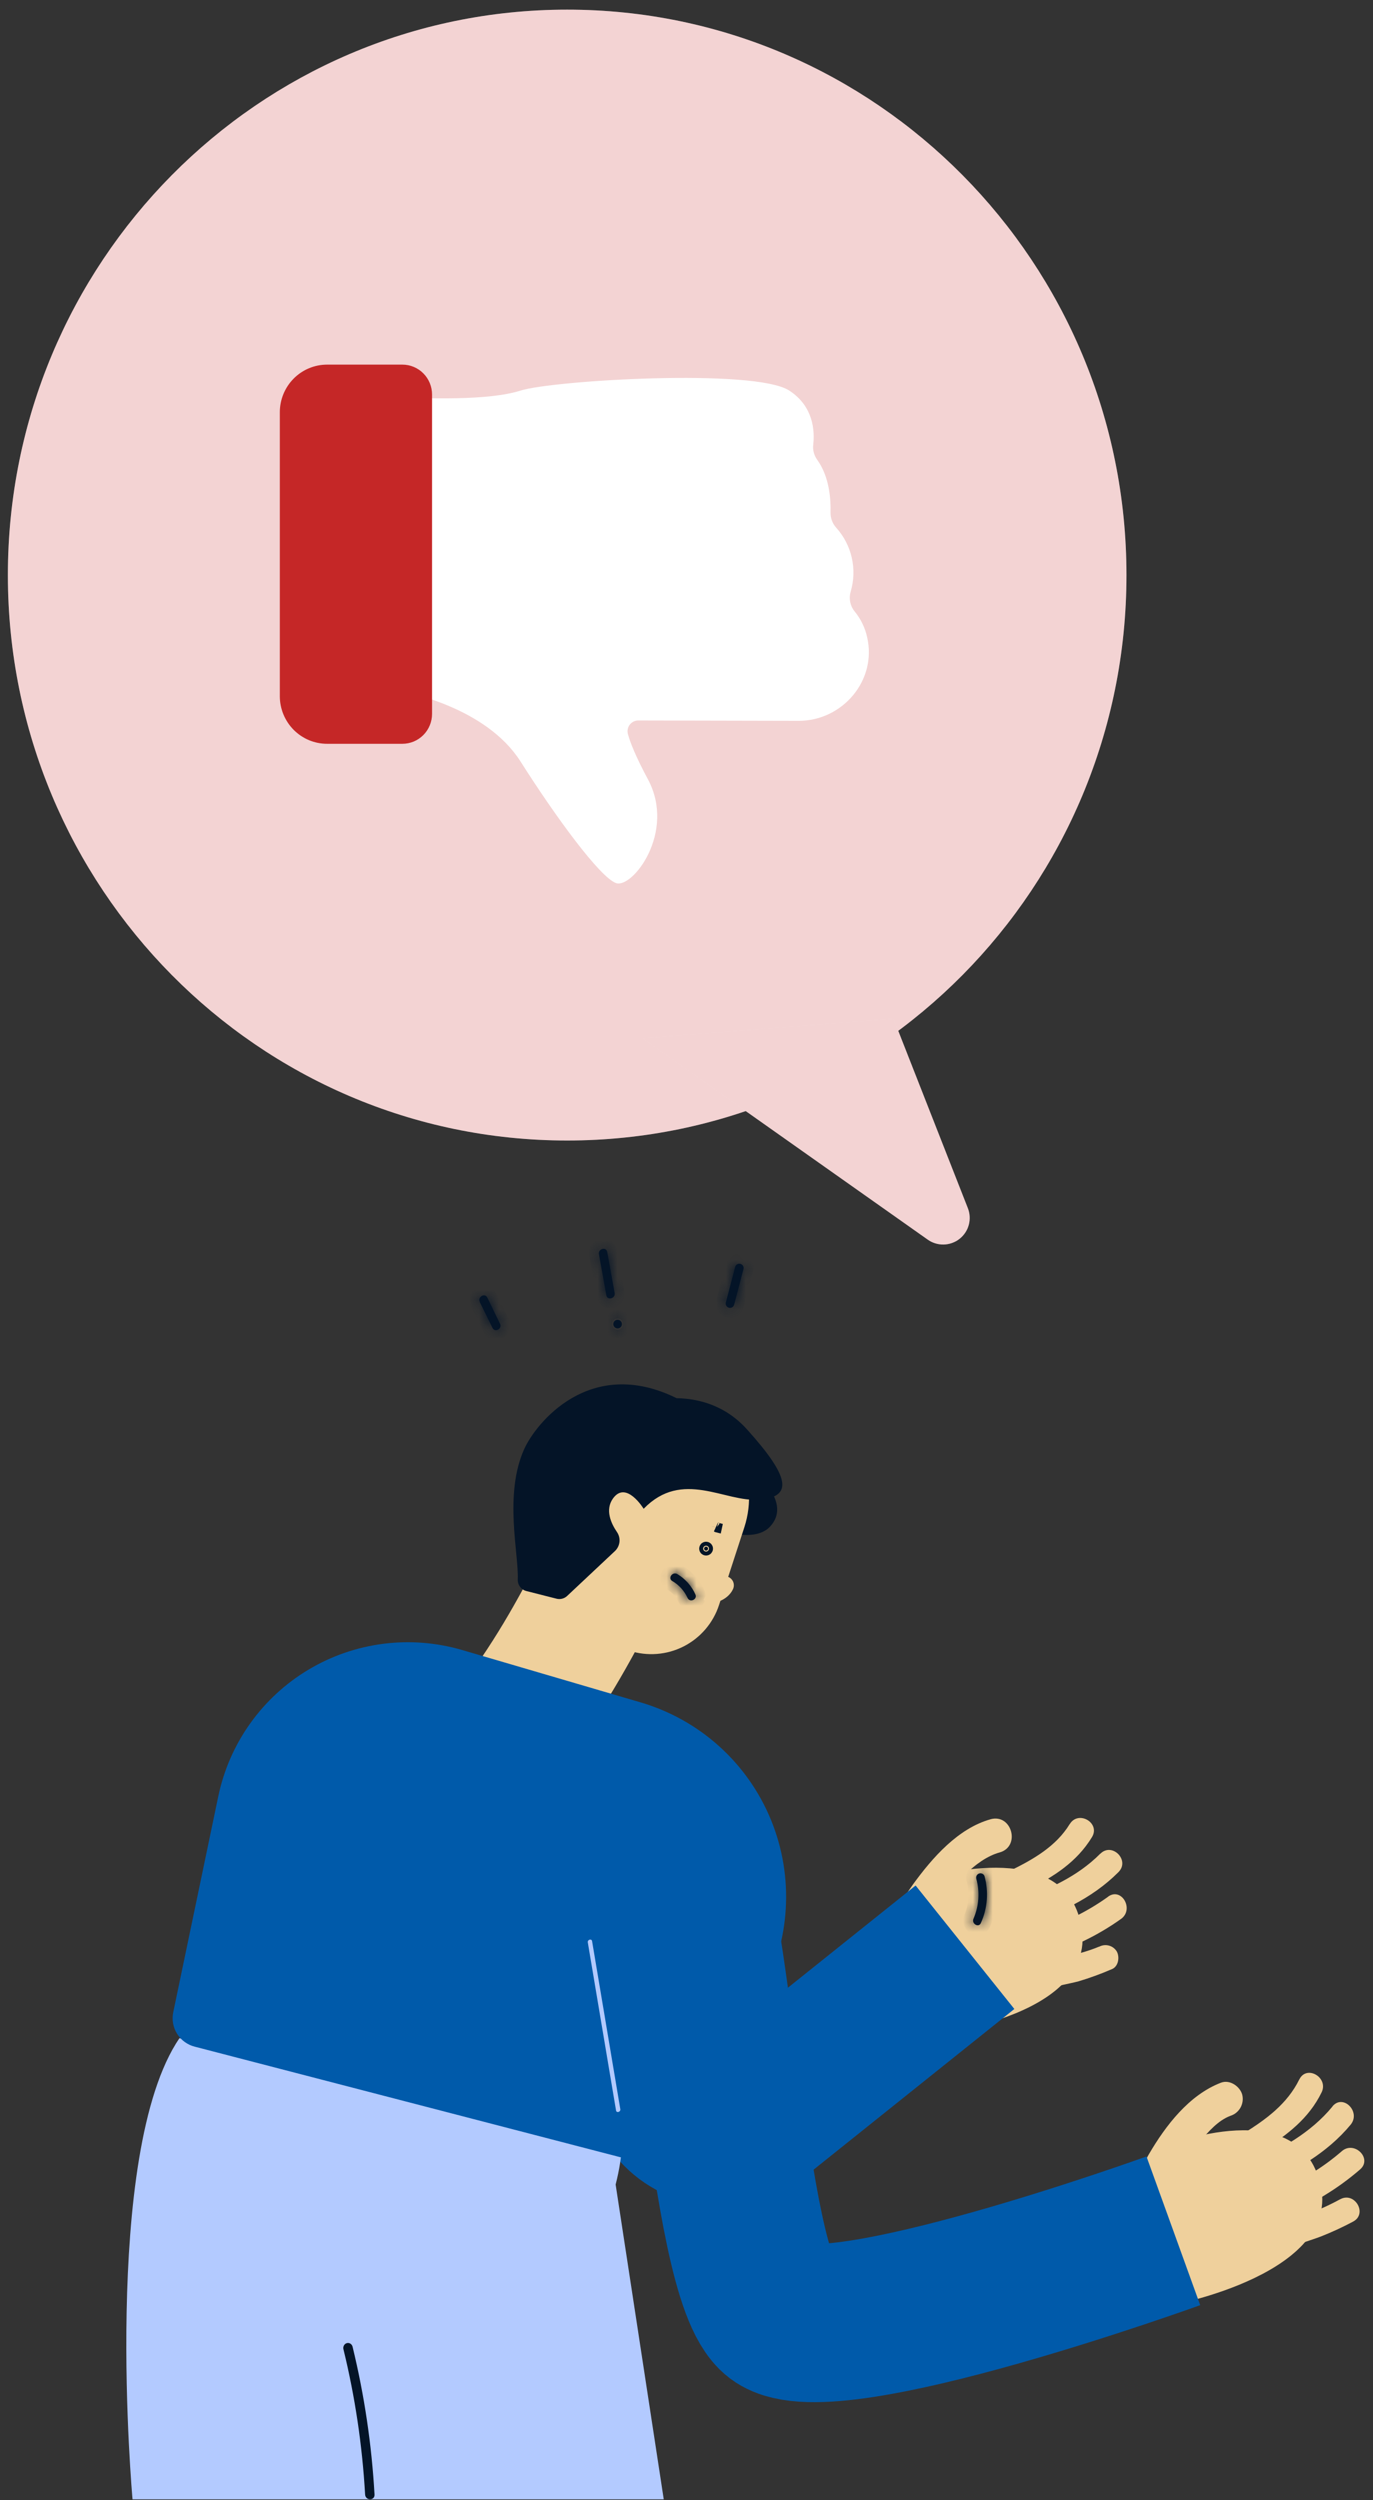 <svg width="139" height="253" viewBox="0 0 139 253" fill="none" xmlns="http://www.w3.org/2000/svg">
<rect x="0" y="0" width="139" height="253" fill="#333333" stroke="none"/>
<path d="M57.419 0.976C88.691 0.976 114.042 26.593 114.042 58.194C114.042 89.794 88.691 115.411 57.419 115.411C26.148 115.411 0.797 89.794 0.797 58.194C0.797 26.593 26.148 0.976 57.419 0.976Z" fill="white"/>
<path d="M57.419 0.976C88.691 0.976 114.042 26.593 114.042 58.194C114.042 89.794 88.691 115.411 57.419 115.411C26.148 115.411 0.797 89.794 0.797 58.194C0.797 26.593 26.148 0.976 57.419 0.976Z" fill="#C52727" fill-opacity="0.2"/>
<path d="M40.399 69.849C41.024 70.056 49.173 71.5 52.708 77.072C56.244 82.644 60.704 88.74 62.353 89.357C64.002 89.974 68.472 84.22 65.592 78.854C64.371 76.58 63.812 75.168 63.571 74.291C63.526 74.129 63.518 73.959 63.55 73.794C63.581 73.629 63.649 73.473 63.75 73.339C63.851 73.205 63.982 73.096 64.132 73.021C64.282 72.946 64.447 72.907 64.614 72.906L80.855 72.944C85.309 72.944 88.795 68.834 87.789 64.487C87.58 63.526 87.145 62.63 86.521 61.871C86.295 61.596 86.141 61.269 86.071 60.919C86.001 60.57 86.019 60.208 86.121 59.867C86.452 58.751 86.49 57.567 86.231 56.432C85.973 55.297 85.426 54.248 84.644 53.386C84.271 52.965 84.07 52.418 84.082 51.855C84.119 50.602 83.991 48.253 82.72 46.511C82.404 46.065 82.266 45.516 82.333 44.973C82.483 43.645 82.379 41.13 79.903 39.523C76.405 37.252 55.96 38.489 52.705 39.523C49.451 40.557 43.257 40.347 39.047 40.15" fill="white"/>
<path d="M33.116 75.267H40.736C41.13 75.267 41.521 75.188 41.886 75.036C42.25 74.884 42.581 74.661 42.86 74.38C43.139 74.099 43.361 73.765 43.511 73.398C43.662 73.031 43.74 72.637 43.74 72.24V39.924C43.74 39.121 43.424 38.351 42.86 37.784C42.297 37.216 41.533 36.897 40.736 36.897H33.116C31.846 36.897 30.628 37.405 29.73 38.31C28.833 39.215 28.328 40.442 28.328 41.721V70.436C28.327 71.07 28.451 71.698 28.691 72.284C28.931 72.87 29.284 73.403 29.728 73.852C30.173 74.3 30.701 74.656 31.282 74.899C31.864 75.142 32.487 75.267 33.116 75.267Z" fill="#C52727"/>
<path d="M90.455 103.08L97.971 122.224C98.193 122.767 98.232 123.366 98.082 123.933C97.933 124.499 97.602 125.001 97.141 125.363C96.68 125.725 96.114 125.926 95.528 125.937C94.942 125.947 94.369 125.767 93.895 125.422L65.051 105.059" fill="white"/>
<path d="M90.455 103.08L97.971 122.224C98.193 122.767 98.232 123.366 98.082 123.933C97.933 124.499 97.602 125.001 97.141 125.363C96.68 125.725 96.114 125.926 95.528 125.937C94.942 125.947 94.369 125.767 93.895 125.422L65.051 105.059" fill="#C52727" fill-opacity="0.2"/>
<path d="M100.284 184.095C96.991 185.014 94.391 187.989 92.445 190.667C90.44 193.458 89.04 196.637 88.333 200C87.867 202.178 91.225 203.123 91.691 200.923C92.282 198.087 93.423 195.395 95.049 192.997C96.478 190.893 98.646 188.167 101.199 187.453C103.354 186.852 102.44 183.49 100.271 184.095H100.284Z" fill="#EFD09C"/>
<path d="M93.234 190.201L93.792 205.958C93.792 205.958 112.78 204.12 109.135 193.624C106.444 185.88 93.234 190.201 93.234 190.201Z" fill="#EFD09C"/>
<path d="M108.297 184.577C106.93 186.824 104.617 188.148 102.317 189.276C99.8 190.513 97.274 191.619 95.11 193.44C93.825 194.529 95.68 196.367 96.96 195.291C101.25 191.672 107.443 190.997 110.553 185.897C111.424 184.46 109.172 183.144 108.297 184.59V184.577Z" fill="#EFD09C"/>
<path d="M111.392 187.575C109.031 189.953 105.961 191.29 102.83 192.366C101.244 192.902 101.928 195.415 103.526 194.883C107.08 193.677 110.556 192.139 113.239 189.435C114.423 188.237 112.577 186.386 111.392 187.588V187.575Z" fill="#EFD09C"/>
<path d="M112.173 191.941C109.961 193.526 107.491 194.718 104.874 195.464C103.258 195.9 103.946 198.443 105.566 197.981C108.407 197.178 111.089 195.892 113.493 194.179C114.847 193.208 113.545 190.943 112.186 191.923L112.173 191.941Z" fill="#EFD09C"/>
<path d="M111.279 196.98C109.163 197.877 106.802 198.113 104.747 199.106C103.235 199.837 104.555 202.093 106.053 201.362C107.024 200.891 108.17 200.769 109.202 200.491C110.353 200.146 111.483 199.733 112.586 199.254C113.239 198.975 113.37 198.021 113.056 197.464C112.874 197.172 112.587 196.961 112.254 196.874C111.921 196.788 111.568 196.832 111.266 196.998L111.279 196.98Z" fill="#EFD09C"/>
<path d="M44.551 183.745L68.504 213.121C69.454 214.292 70.828 215.041 72.327 215.204C73.827 215.367 75.33 214.932 76.509 213.992L97.693 197.046" stroke="#005AAA" stroke-width="16" stroke-miterlimit="10"/>
<path d="M61.45 215.334L67.197 252.912H13.418C13.418 252.912 10.242 217.9 18.165 206.25" fill="#B3CAFF"/>
<path d="M75.495 148.193C75.495 148.193 80.508 151.743 77.956 154.482C75.809 156.79 69.82 153.633 69.82 153.633L71.562 148.76" fill="#041427"/>
<path d="M123.625 210.745C120.376 211.986 117.998 215.1 116.291 218.026C114.521 221.104 113.407 224.515 113.02 228.043C112.911 228.98 113.891 229.785 114.762 229.785C115.799 229.785 116.395 228.984 116.504 228.043C116.846 225.25 117.734 222.551 119.117 220.1C119.803 218.87 120.612 217.713 121.53 216.646C122.366 215.683 123.32 214.577 124.548 214.111C124.986 213.977 125.356 213.68 125.582 213.281C125.807 212.883 125.872 212.413 125.763 211.968C125.532 211.124 124.505 210.414 123.621 210.749L123.625 210.745Z" fill="#EFD09C"/>
<path d="M116.98 217.531L119.001 233.175C119.001 233.175 137.729 229.59 133.143 219.473C129.732 212.017 116.98 217.531 116.98 217.531Z" fill="#EFD09C"/>
<path d="M131.54 210.417C129.115 215.365 122.943 216.728 119.25 220.473C118.07 221.675 119.916 223.522 121.097 222.324C125.016 218.352 131.196 217.046 133.796 211.733C134.532 210.23 132.281 208.906 131.54 210.426V210.417Z" fill="#EFD09C"/>
<path d="M134.906 213.151C132.698 215.838 129.68 217.485 126.544 218.883C125.011 219.562 126.339 221.818 127.851 221.139C131.165 219.662 134.383 217.842 136.739 214.998C137.802 213.691 135.964 211.849 134.893 213.151H134.906Z" fill="#EFD09C"/>
<path d="M135.844 217.682C133.87 219.393 131.616 220.753 129.181 221.701C127.63 222.302 128.31 224.833 129.878 224.223C132.735 223.12 135.38 221.532 137.695 219.528C138.967 218.426 137.112 216.584 135.844 217.682Z" fill="#EFD09C"/>
<path d="M135.679 222.544C134.584 223.144 133.444 223.658 132.269 224.081C131.265 224.378 130.294 224.775 129.369 225.266C127.932 226.137 129.242 228.393 130.675 227.522C131.612 226.956 132.7 226.712 133.724 226.315C134.842 225.875 135.934 225.37 136.995 224.804C138.475 224.007 137.156 221.755 135.688 222.544H135.679Z" fill="#EFD09C"/>
<path d="M40.291 238.092C52.861 238.092 63.052 227.902 63.052 215.331C63.052 202.761 52.861 192.571 40.291 192.571C27.721 192.571 17.531 202.761 17.531 215.331C17.531 227.902 27.721 238.092 40.291 238.092Z" fill="#B3CAFF"/>
<path d="M62.044 157.546C59.674 161.901 57.688 166.134 54.117 171.413L62.044 157.546Z" fill="#EFD09C"/>
<path d="M62.044 157.546C59.674 161.901 57.688 166.134 54.117 171.413" stroke="#EFD09C" stroke-width="13" stroke-miterlimit="10"/>
<path d="M63.712 167.025L63.236 166.87C60.292 165.911 57.85 163.823 56.447 161.064C55.043 158.305 54.793 155.101 55.752 152.157L56.929 148.542C57.725 146.1 59.458 144.073 61.748 142.909C64.037 141.744 66.696 141.537 69.139 142.332C70.349 142.725 71.47 143.353 72.438 144.179C73.406 145.006 74.201 146.015 74.779 147.149C75.356 148.283 75.705 149.52 75.804 150.789C75.903 152.058 75.751 153.334 75.357 154.544L72.795 162.412C72.203 164.23 70.913 165.738 69.209 166.605C67.505 167.471 65.527 167.625 63.709 167.033L63.712 167.025Z" fill="#EFD09C"/>
<mask id="path-24-inside-1_1_12212" fill="white">
<path d="M69.606 161.699C69.28 160.98 68.737 160.381 68.054 159.985C67.577 159.699 68.094 158.997 68.572 159.284C69.379 159.766 70.017 160.485 70.401 161.343C70.634 161.853 69.839 162.209 69.606 161.699Z"/>
</mask>
<path d="M69.606 161.699C69.28 160.98 68.737 160.381 68.054 159.985C67.577 159.699 68.094 158.997 68.572 159.284C69.379 159.766 70.017 160.485 70.401 161.343C70.634 161.853 69.839 162.209 69.606 161.699Z" fill="#041427"/>
<path d="M69.606 161.699L68.697 162.115L68.695 162.112L69.606 161.699ZM68.054 159.985L67.553 160.851L67.546 160.847L67.539 160.843L68.054 159.985ZM68.572 159.284L68.059 160.142L68.057 160.141L68.572 159.284ZM70.401 161.343L69.492 161.758L69.489 161.752L70.401 161.343ZM68.695 162.112C68.455 161.583 68.056 161.142 67.553 160.851L68.556 159.12C69.419 159.62 70.104 160.377 70.517 161.286L68.695 162.112ZM67.539 160.843C67.174 160.623 66.92 160.26 66.873 159.824C66.829 159.424 66.968 159.073 67.15 158.826C67.505 158.345 68.299 157.953 69.087 158.427L68.057 160.141C68.179 160.215 68.341 160.237 68.489 160.196C68.616 160.161 68.704 160.088 68.759 160.014C68.812 159.942 68.882 159.802 68.861 159.605C68.835 159.372 68.695 159.204 68.569 159.128L67.539 160.843ZM69.085 158.426C70.068 159.013 70.846 159.889 71.314 160.934L69.489 161.752C69.189 161.081 68.689 160.519 68.059 160.142L69.085 158.426ZM71.311 160.927C71.487 161.313 71.487 161.738 71.314 162.109C71.152 162.454 70.872 162.688 70.587 162.816C70.302 162.944 69.943 162.996 69.581 162.89C69.192 162.776 68.873 162.5 68.697 162.115L70.516 161.284C70.456 161.153 70.323 161.023 70.142 160.97C69.987 160.925 69.856 160.952 69.77 160.991C69.683 161.029 69.573 161.11 69.502 161.261C69.42 161.438 69.432 161.627 69.492 161.758L71.311 160.927Z" fill="#041427" mask="url(#path-24-inside-1_1_12212)"/>
<path d="M71.684 156.709C71.684 156.82 71.594 156.91 71.482 156.91C71.371 156.91 71.281 156.82 71.281 156.709C71.281 156.598 71.371 156.508 71.482 156.508C71.594 156.508 71.684 156.598 71.684 156.709Z" fill="#041427" stroke="#041427"/>
<path d="M72.744 154.548V154.548ZM72.588 154.572C72.58 154.57 72.573 154.566 72.566 154.561C72.574 154.563 72.582 154.565 72.589 154.567L72.588 154.572ZM72.542 154.518L72.542 154.518L72.542 154.518Z" fill="#041427" stroke="#041427"/>
<path d="M74.171 160.877C73.736 161.796 72.211 162.619 71.223 161.891L72.603 159.444C72.695 159.278 73.627 159.505 73.757 159.583C73.874 159.636 73.977 159.713 74.062 159.809C74.147 159.905 74.211 160.017 74.25 160.139C74.289 160.26 74.302 160.389 74.288 160.516C74.275 160.643 74.235 160.766 74.171 160.877Z" fill="#EFD09C"/>
<path d="M18.029 203.726L18.029 203.725L22.593 181.854C23.135 179.275 24.204 176.835 25.735 174.69C27.265 172.544 29.223 170.738 31.485 169.386C33.748 168.034 36.266 167.164 38.88 166.833C41.495 166.501 44.15 166.714 46.678 167.458L46.679 167.458L64.709 172.746L64.709 172.746C67.591 173.59 70.246 175.073 72.477 177.083C74.708 179.094 76.457 181.581 77.595 184.36C78.733 187.14 79.23 190.139 79.05 193.137C78.871 196.135 78.018 199.054 76.555 201.677L76.555 201.677L67.911 217.198C67.911 217.198 67.911 217.198 67.911 217.198C67.644 217.674 67.227 218.049 66.725 218.263C66.224 218.477 65.665 218.519 65.136 218.382L19.843 206.623L19.84 206.623C19.222 206.467 18.689 206.078 18.351 205.538C18.014 204.998 17.898 204.349 18.029 203.726Z" fill="#005AAA" stroke="#005AAA"/>
<path d="M65.161 152.677C65.161 152.677 63.384 149.754 62.047 151.649C61.246 152.781 61.847 154.127 62.452 155.02C62.657 155.312 62.751 155.668 62.715 156.023C62.678 156.378 62.516 156.709 62.256 156.954L57.418 161.496C57.276 161.63 57.103 161.726 56.914 161.775C56.725 161.824 56.526 161.824 56.338 161.775L53.289 161C53.029 160.933 52.8 160.779 52.641 160.563C52.483 160.347 52.404 160.083 52.418 159.815C52.527 157.241 50.998 151.231 53.071 146.632C54.208 144.097 59.665 137.133 68.497 141.484C69.294 141.876 65.675 141.741 66.55 141.61C68.593 141.31 72.6 141.266 75.64 144.659C79.899 149.389 80.369 151.466 76.872 151.753C73.375 152.041 69.094 148.631 65.161 152.677Z" fill="#041427"/>
<path d="M34.771 237.732C35.946 242.542 36.68 247.462 36.962 252.422C37 253.067 37.955 253.072 37.916 252.422C37.63 247.371 36.885 242.362 35.692 237.463C35.659 237.333 35.578 237.223 35.468 237.156C35.358 237.09 35.227 237.072 35.105 237.108C34.983 237.144 34.879 237.229 34.816 237.347C34.754 237.464 34.737 237.602 34.771 237.732Z" fill="#041427"/>
<path d="M68.356 187.367C72.088 190.255 73.393 230.279 78.72 234.29C84.046 238.301 118.787 225.741 118.787 225.741" stroke="#005AAA" stroke-width="16" stroke-miterlimit="10"/>
<path d="M59.505 196.541L62.367 213.566C62.41 213.84 62.833 213.723 62.802 213.448L59.941 196.428C59.897 196.149 59.475 196.267 59.505 196.541Z" fill="#B3CAFF"/>
<mask id="path-34-inside-2_1_12212" fill="white">
<path d="M98.831 190.093C99.208 191.441 99.109 192.877 98.552 194.161C98.33 194.666 99.079 195.11 99.302 194.596C99.975 193.104 100.105 191.423 99.667 189.845C99.629 189.743 99.554 189.659 99.457 189.61C99.36 189.561 99.249 189.549 99.144 189.578C99.039 189.607 98.949 189.674 98.891 189.766C98.833 189.858 98.812 189.969 98.831 190.075V190.093Z"/>
</mask>
<path d="M98.831 190.093C99.208 191.441 99.109 192.877 98.552 194.161C98.33 194.666 99.079 195.11 99.302 194.596C99.975 193.104 100.105 191.423 99.667 189.845C99.629 189.743 99.554 189.659 99.457 189.61C99.36 189.561 99.249 189.549 99.144 189.578C99.039 189.607 98.949 189.674 98.891 189.766C98.833 189.858 98.812 189.969 98.831 190.075V190.093Z" fill="#041427"/>
<path d="M98.831 190.093H97.831V190.23L97.868 190.362L98.831 190.093ZM98.552 194.161L99.468 194.563L99.47 194.559L98.552 194.161ZM99.302 194.596L98.39 194.185L98.387 194.192L98.384 194.199L99.302 194.596ZM99.667 189.845L100.631 189.578L100.619 189.534L100.603 189.492L99.667 189.845ZM98.831 190.075H99.831V189.986L99.815 189.898L98.831 190.075ZM97.868 190.362C98.183 191.489 98.101 192.689 97.635 193.763L99.47 194.559C100.118 193.064 100.233 191.393 99.794 189.824L97.868 190.362ZM97.637 193.758C97.272 194.589 97.746 195.324 98.254 195.623C98.517 195.778 98.886 195.883 99.285 195.79C99.724 195.688 100.051 195.382 100.219 194.993L98.384 194.199C98.441 194.068 98.591 193.898 98.834 193.842C99.037 193.795 99.191 193.853 99.267 193.898C99.347 193.945 99.424 194.022 99.471 194.138C99.525 194.272 99.526 194.431 99.468 194.563L97.637 193.758ZM100.213 195.008C100.983 193.302 101.131 191.381 100.631 189.578L98.704 190.112C99.079 191.464 98.968 192.905 98.39 194.185L100.213 195.008ZM100.603 189.492C100.477 189.157 100.23 188.881 99.911 188.719L99.004 190.501C98.878 190.437 98.781 190.329 98.731 190.197L100.603 189.492ZM99.911 188.719C99.592 188.556 99.223 188.519 98.878 188.614L99.41 190.542C99.274 190.58 99.129 190.565 99.004 190.501L99.911 188.719ZM98.878 188.614C98.532 188.71 98.235 188.931 98.044 189.234L99.738 190.299C99.663 190.418 99.546 190.505 99.41 190.542L98.878 188.614ZM98.044 189.234C97.854 189.537 97.783 189.901 97.847 190.253L99.815 189.898C99.84 190.036 99.813 190.179 99.738 190.299L98.044 189.234ZM97.831 190.075V190.093H99.831V190.075H97.831Z" fill="#041427" mask="url(#path-34-inside-2_1_12212)"/>
<mask id="path-36-inside-3_1_12212" fill="white">
<path d="M48.56 131.738L49.866 134.386C50.119 134.887 50.872 134.447 50.62 133.95L49.331 131.298C49.078 130.797 48.329 131.242 48.577 131.734L48.56 131.738Z"/>
</mask>
<path d="M48.56 131.738L49.866 134.386C50.119 134.887 50.872 134.447 50.62 133.95L49.331 131.298C49.078 130.797 48.329 131.242 48.577 131.734L48.56 131.738Z" fill="#041427"/>
<path d="M48.56 131.738L48.317 130.768L47.114 131.069L47.663 132.181L48.56 131.738ZM49.866 134.386L48.969 134.829L48.973 134.836L49.866 134.386ZM50.62 133.95L49.72 134.388L49.724 134.396L49.728 134.404L50.62 133.95ZM49.331 131.298L50.23 130.861L50.227 130.854L50.223 130.848L49.331 131.298ZM48.577 131.734L48.82 132.704L50.033 132.4L49.47 131.283L48.577 131.734ZM47.663 132.181L48.969 134.828L50.763 133.944L49.456 131.296L47.663 132.181ZM48.973 134.836C49.165 135.216 49.503 135.49 49.921 135.578C50.306 135.659 50.667 135.563 50.935 135.407C51.459 135.103 51.938 134.336 51.511 133.497L49.728 134.404C49.663 134.275 49.649 134.102 49.709 133.945C49.76 133.809 49.849 133.725 49.93 133.678C50.01 133.631 50.15 133.582 50.331 133.62C50.545 133.665 50.694 133.806 50.759 133.936L48.973 134.836ZM51.519 133.513L50.23 130.861L48.431 131.735L49.72 134.388L51.519 133.513ZM50.223 130.848C50.032 130.469 49.694 130.193 49.274 130.106C48.887 130.026 48.527 130.125 48.261 130.281C47.744 130.583 47.261 131.346 47.684 132.184L49.47 131.283C49.537 131.416 49.548 131.589 49.489 131.744C49.438 131.876 49.352 131.959 49.271 132.007C49.193 132.053 49.052 132.103 48.868 132.065C48.652 132.02 48.503 131.877 48.438 131.748L50.223 130.848ZM48.334 130.764L48.317 130.768L48.802 132.708L48.82 132.704L48.334 130.764Z" fill="#041427" mask="url(#path-36-inside-3_1_12212)"/>
<mask id="path-38-inside-4_1_12212" fill="white">
<path d="M60.633 126.916L61.387 131.079C61.487 131.628 62.327 131.397 62.227 130.848L61.474 126.685C61.374 126.136 60.533 126.367 60.633 126.916Z"/>
</mask>
<path d="M60.633 126.916L61.387 131.079C61.487 131.628 62.327 131.397 62.227 130.848L61.474 126.685C61.374 126.136 60.533 126.367 60.633 126.916Z" fill="#041427"/>
<path d="M60.633 126.916L61.617 126.738L61.617 126.736L60.633 126.916ZM61.387 131.079L60.403 131.257L60.403 131.259L61.387 131.079ZM62.227 130.848L61.243 131.027L61.243 131.028L62.227 130.848ZM61.474 126.685L62.458 126.507L62.458 126.505L61.474 126.685ZM59.649 127.094L60.403 131.257L62.371 130.901L61.617 126.738L59.649 127.094ZM60.403 131.259C60.479 131.678 60.729 132.042 61.117 132.241C61.473 132.424 61.85 132.421 62.147 132.34C62.726 132.181 63.377 131.577 63.211 130.669L61.243 131.028C61.218 130.888 61.254 130.727 61.346 130.601C61.426 130.492 61.527 130.436 61.617 130.411C61.704 130.387 61.858 130.373 62.032 130.463C62.237 130.568 62.344 130.755 62.37 130.9L60.403 131.259ZM63.211 130.67L62.458 126.507L60.49 126.863L61.243 131.027L63.211 130.67ZM62.458 126.505C62.381 126.086 62.132 125.723 61.743 125.523C61.388 125.34 61.011 125.343 60.714 125.424C60.135 125.583 59.484 126.187 59.65 127.095L61.617 126.736C61.643 126.876 61.607 127.037 61.514 127.163C61.434 127.272 61.333 127.328 61.243 127.353C61.156 127.377 61.002 127.391 60.829 127.302C60.623 127.196 60.517 127.009 60.49 126.865L62.458 126.505Z" fill="#041427" mask="url(#path-38-inside-4_1_12212)"/>
<mask id="path-40-inside-5_1_12212" fill="white">
<path d="M62.525 134.425C62.641 134.425 62.752 134.379 62.833 134.297C62.915 134.216 62.961 134.105 62.961 133.989C62.961 133.874 62.915 133.763 62.833 133.681C62.752 133.6 62.641 133.554 62.525 133.554C62.41 133.554 62.299 133.6 62.217 133.681C62.136 133.763 62.09 133.874 62.09 133.989C62.09 134.105 62.136 134.216 62.217 134.297C62.299 134.379 62.41 134.425 62.525 134.425Z"/>
</mask>
<path d="M62.525 134.425C62.641 134.425 62.752 134.379 62.833 134.297C62.915 134.216 62.961 134.105 62.961 133.989C62.961 133.874 62.915 133.763 62.833 133.681C62.752 133.6 62.641 133.554 62.525 133.554C62.41 133.554 62.299 133.6 62.217 133.681C62.136 133.763 62.09 133.874 62.09 133.989C62.09 134.105 62.136 134.216 62.217 134.297C62.299 134.379 62.41 134.425 62.525 134.425Z" fill="#041427"/>
<path d="M62.525 135.425C62.906 135.425 63.271 135.273 63.54 135.004L62.126 133.59C62.232 133.484 62.376 133.425 62.525 133.425V135.425ZM63.54 135.004C63.81 134.735 63.961 134.37 63.961 133.989H61.961C61.961 133.839 62.02 133.696 62.126 133.59L63.54 135.004ZM63.961 133.989C63.961 133.608 63.81 133.243 63.54 132.974L62.126 134.388C62.02 134.283 61.961 134.139 61.961 133.989H63.961ZM63.54 132.974C63.271 132.705 62.906 132.554 62.525 132.554V134.554C62.376 134.554 62.232 134.494 62.126 134.388L63.54 132.974ZM62.525 132.554C62.145 132.554 61.779 132.705 61.51 132.974L62.925 134.388C62.819 134.494 62.675 134.554 62.525 134.554V132.554ZM61.51 132.974C61.241 133.243 61.09 133.609 61.09 133.989H63.09C63.09 134.139 63.03 134.282 62.925 134.388L61.51 132.974ZM61.09 133.989C61.09 134.37 61.241 134.735 61.51 135.004L62.925 133.59C63.03 133.696 63.09 133.84 63.09 133.989H61.09ZM61.51 135.004C61.779 135.274 62.145 135.425 62.525 135.425V133.425C62.675 133.425 62.819 133.484 62.925 133.59L61.51 135.004Z" fill="#041427" mask="url(#path-40-inside-5_1_12212)"/>
<mask id="path-42-inside-6_1_12212" fill="white">
<path d="M74.425 128.198L73.484 131.795C73.454 131.907 73.469 132.026 73.526 132.126C73.583 132.227 73.678 132.3 73.789 132.331C73.901 132.361 74.02 132.346 74.12 132.289C74.221 132.232 74.294 132.137 74.325 132.026L75.266 128.433C75.297 128.321 75.282 128.202 75.226 128.101C75.169 128 75.074 127.926 74.963 127.895C74.851 127.864 74.732 127.878 74.631 127.935C74.53 127.992 74.456 128.086 74.425 128.198Z"/>
</mask>
<path d="M74.425 128.198L73.484 131.795C73.454 131.907 73.469 132.026 73.526 132.126C73.583 132.227 73.678 132.3 73.789 132.331C73.901 132.361 74.02 132.346 74.12 132.289C74.221 132.232 74.294 132.137 74.325 132.026L75.266 128.433C75.297 128.321 75.282 128.202 75.226 128.101C75.169 128 75.074 127.926 74.963 127.895C74.851 127.864 74.732 127.878 74.631 127.935C74.53 127.992 74.456 128.086 74.425 128.198Z" fill="#041427"/>
<path d="M74.425 128.198L73.462 127.928L73.46 127.936L73.458 127.945L74.425 128.198ZM73.484 131.795L74.449 132.06L74.452 132.048L73.484 131.795ZM74.325 132.026L75.289 132.291L75.292 132.279L74.325 132.026ZM75.266 128.433L74.303 128.163L74.3 128.172L74.298 128.18L75.266 128.433ZM73.458 127.945L72.517 131.542L74.452 132.048L75.392 128.451L73.458 127.945ZM72.52 131.53C72.419 131.897 72.468 132.29 72.657 132.621L74.395 131.631C74.469 131.762 74.488 131.916 74.449 132.06L72.52 131.53ZM72.657 132.621C72.845 132.952 73.157 133.194 73.524 133.295L74.054 131.366C74.198 131.406 74.321 131.501 74.395 131.631L72.657 132.621ZM73.524 133.295C73.892 133.396 74.284 133.347 74.615 133.158L73.626 131.42C73.756 131.346 73.91 131.327 74.054 131.366L73.524 133.295ZM74.615 133.158C74.946 132.97 75.188 132.658 75.289 132.291L73.361 131.761C73.4 131.617 73.496 131.494 73.626 131.42L74.615 133.158ZM75.292 132.279L76.233 128.686L74.298 128.18L73.358 131.773L75.292 132.279ZM76.229 128.702C76.331 128.335 76.284 127.943 76.097 127.611L74.354 128.592C74.281 128.461 74.262 128.307 74.303 128.163L76.229 128.702ZM76.097 127.611C75.91 127.279 75.599 127.035 75.232 126.932L74.693 128.858C74.549 128.818 74.427 128.722 74.354 128.592L76.097 127.611ZM75.232 126.932C74.865 126.829 74.473 126.877 74.141 127.064L75.122 128.806C74.991 128.88 74.837 128.898 74.693 128.858L75.232 126.932ZM74.141 127.064C73.809 127.25 73.565 127.561 73.462 127.928L75.388 128.467C75.348 128.611 75.252 128.733 75.122 128.806L74.141 127.064Z" fill="#041427" mask="url(#path-42-inside-6_1_12212)"/>
</svg>
